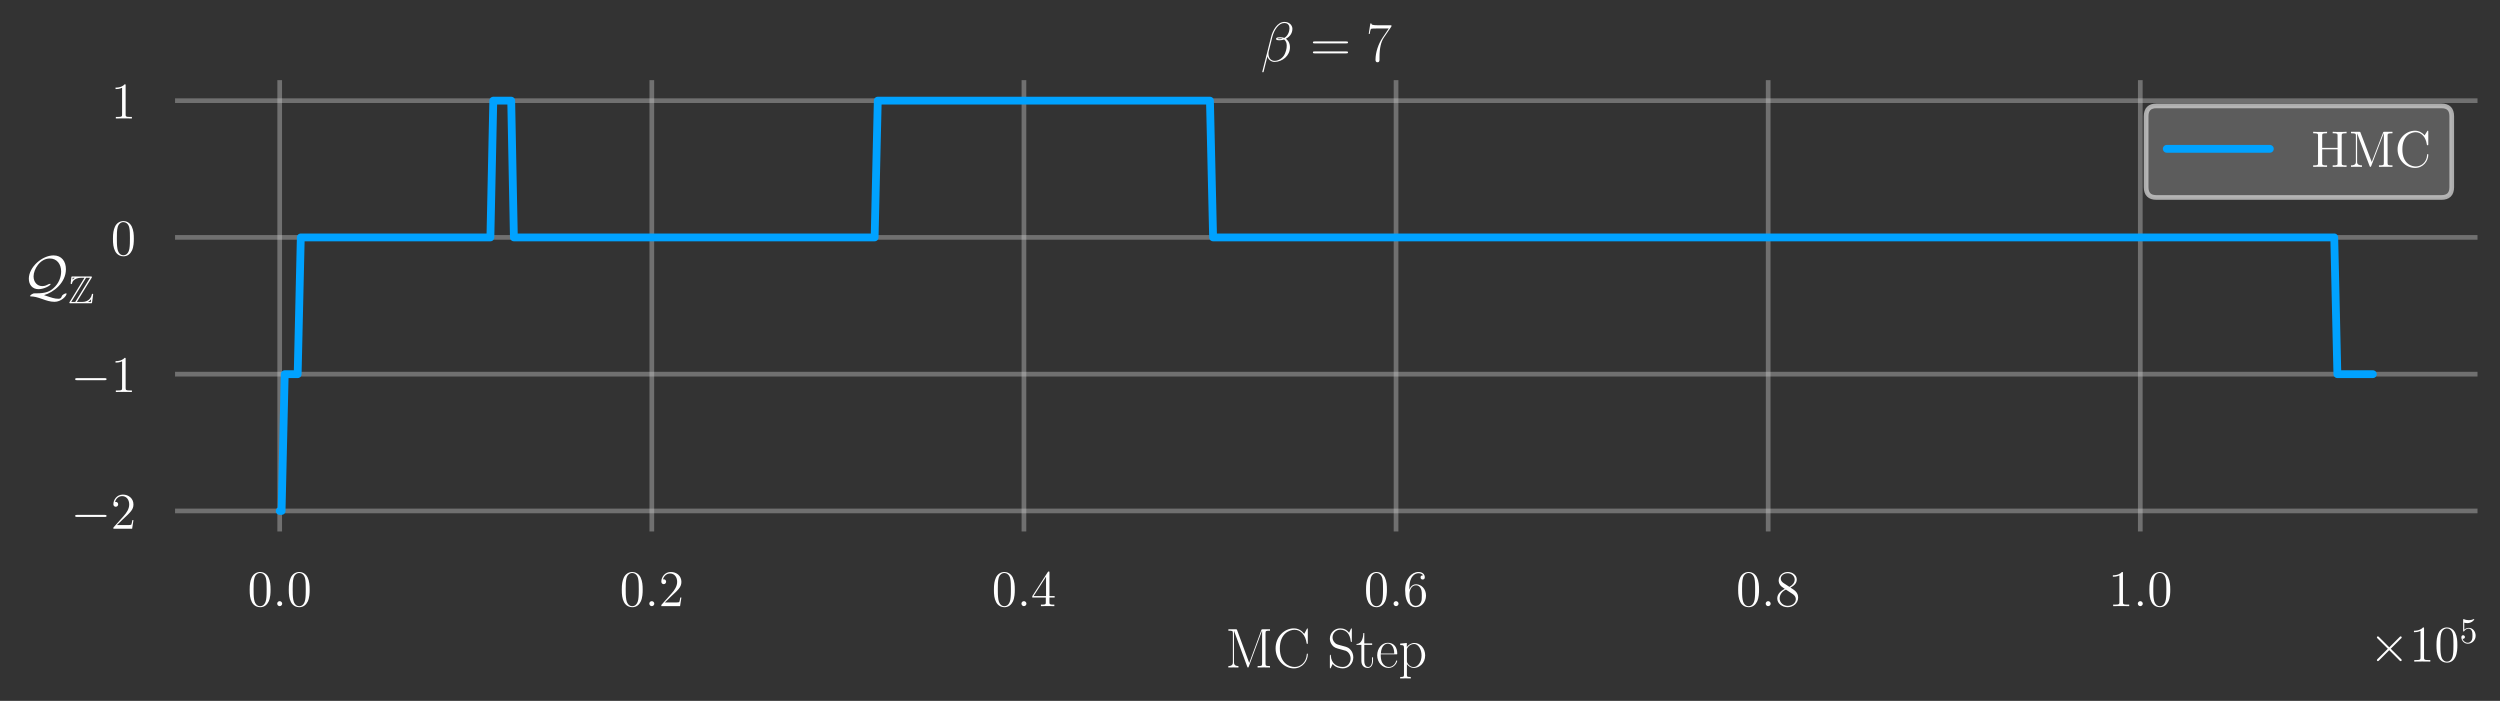 <?xml version="1.0" encoding="UTF-8"?>
<svg xmlns="http://www.w3.org/2000/svg" xmlns:xlink="http://www.w3.org/1999/xlink" width="800.4pt" height="224.4pt" viewBox="0 0 800.4 224.4" version="1.1">
<rect x="0" y="0" width="800.4" height="224.4" fill="#333333" stroke="none"/>
<defs>
<g>
<symbol overflow="visible" id="glyph0-0">
<path style="stroke:none;" d=""/>
</symbol>
<symbol overflow="visible" id="glyph0-1">
<path style="stroke:none;" d="M 7.359 -5.266 C 7.359 -6.625 7.281 -7.953 6.688 -9.203 C 6.016 -10.562 4.828 -10.938 4.031 -10.938 C 3.078 -10.938 1.906 -10.453 1.297 -9.094 C 0.844 -8.047 0.672 -7.031 0.672 -5.266 C 0.672 -3.672 0.781 -2.469 1.375 -1.297 C 2.016 -0.047 3.156 0.344 4.016 0.344 C 5.438 0.344 6.266 -0.516 6.734 -1.469 C 7.328 -2.703 7.359 -4.312 7.359 -5.266 Z M 4.016 0.016 C 3.484 0.016 2.422 -0.281 2.109 -2.078 C 1.922 -3.062 1.922 -4.312 1.922 -5.453 C 1.922 -6.812 1.922 -8.016 2.188 -8.984 C 2.469 -10.094 3.297 -10.609 4.016 -10.609 C 4.641 -10.609 5.594 -10.219 5.906 -8.812 C 6.109 -7.875 6.109 -6.578 6.109 -5.453 C 6.109 -4.359 6.109 -3.109 5.938 -2.109 C 5.625 -0.297 4.594 0.016 4.016 0.016 Z M 4.016 0.016 "/>
</symbol>
<symbol overflow="visible" id="glyph0-2">
<path style="stroke:none;" d="M 7.234 -2.766 L 6.875 -2.766 C 6.828 -2.484 6.688 -1.578 6.531 -1.312 C 6.406 -1.172 5.469 -1.172 4.984 -1.172 L 1.938 -1.172 C 2.391 -1.547 3.391 -2.594 3.812 -2.984 C 6.312 -5.297 7.234 -6.141 7.234 -7.781 C 7.234 -9.672 5.734 -10.938 3.828 -10.938 C 1.922 -10.938 0.812 -9.297 0.812 -7.891 C 0.812 -7.047 1.531 -7.047 1.578 -7.047 C 1.922 -7.047 2.344 -7.297 2.344 -7.828 C 2.344 -8.281 2.031 -8.594 1.578 -8.594 C 1.438 -8.594 1.391 -8.594 1.344 -8.578 C 1.656 -9.703 2.547 -10.453 3.609 -10.453 C 5.016 -10.453 5.875 -9.281 5.875 -7.781 C 5.875 -6.375 5.062 -5.156 4.125 -4.109 L 0.812 -0.391 L 0.812 0 L 6.812 0 Z M 7.234 -2.766 "/>
</symbol>
<symbol overflow="visible" id="glyph0-3">
<path style="stroke:none;" d="M 5.938 -10.703 C 5.938 -11.016 5.938 -11.094 5.703 -11.094 C 5.578 -11.094 5.516 -11.094 5.391 -10.891 L 0.438 -3.219 L 0.438 -2.75 L 4.766 -2.75 L 4.766 -1.25 C 4.766 -0.641 4.734 -0.484 3.531 -0.484 L 3.203 -0.484 L 3.203 0 C 3.578 -0.031 4.875 -0.031 5.344 -0.031 C 5.797 -0.031 7.125 -0.031 7.5 0 L 7.5 -0.484 L 7.172 -0.484 C 5.984 -0.484 5.938 -0.641 5.938 -1.25 L 5.938 -2.75 L 7.594 -2.75 L 7.594 -3.219 L 5.938 -3.219 Z M 4.844 -9.422 L 4.844 -3.219 L 0.859 -3.219 Z M 4.844 -9.422 "/>
</symbol>
<symbol overflow="visible" id="glyph0-4">
<path style="stroke:none;" d="M 2.016 -5.719 C 2.016 -9.875 4.047 -10.531 4.938 -10.531 C 5.516 -10.531 6.109 -10.359 6.422 -9.859 C 6.234 -9.859 5.609 -9.859 5.609 -9.188 C 5.609 -8.828 5.859 -8.516 6.281 -8.516 C 6.688 -8.516 6.969 -8.766 6.969 -9.234 C 6.969 -10.094 6.344 -10.938 4.922 -10.938 C 2.844 -10.938 0.672 -8.812 0.672 -5.188 C 0.672 -0.672 2.641 0.344 4.047 0.344 C 5.828 0.344 7.359 -1.219 7.359 -3.359 C 7.359 -5.547 5.828 -7 4.188 -7 C 2.734 -7 2.188 -5.734 2.016 -5.281 Z M 4.047 -0.094 C 3.016 -0.094 2.516 -1.016 2.359 -1.359 C 2.219 -1.797 2.062 -2.594 2.062 -3.75 C 2.062 -5.047 2.641 -6.672 4.125 -6.672 C 5.031 -6.672 5.5 -6.062 5.75 -5.5 C 6.016 -4.891 6.016 -4.078 6.016 -3.375 C 6.016 -2.531 6.016 -1.797 5.703 -1.172 C 5.297 -0.375 4.703 -0.094 4.047 -0.094 Z M 4.047 -0.094 "/>
</symbol>
<symbol overflow="visible" id="glyph0-5">
<path style="stroke:none;" d="M 4.891 -5.938 C 5.719 -6.375 6.922 -7.141 6.922 -8.516 C 6.922 -9.938 5.547 -10.938 4.031 -10.938 C 2.406 -10.938 1.125 -9.734 1.125 -8.234 C 1.125 -7.672 1.281 -7.125 1.75 -6.562 C 1.922 -6.344 1.938 -6.328 3.094 -5.516 C 1.5 -4.781 0.672 -3.688 0.672 -2.484 C 0.672 -0.734 2.328 0.344 4.016 0.344 C 5.828 0.344 7.359 -1 7.359 -2.734 C 7.359 -4.406 6.188 -5.141 4.891 -5.938 Z M 2.656 -7.406 C 2.453 -7.562 1.797 -7.984 1.797 -8.797 C 1.797 -9.859 2.906 -10.531 4.016 -10.531 C 5.188 -10.531 6.25 -9.688 6.25 -8.5 C 6.25 -7.5 5.516 -6.688 4.562 -6.172 Z M 3.438 -5.297 L 5.422 -4 C 5.859 -3.719 6.609 -3.203 6.609 -2.203 C 6.609 -0.953 5.344 -0.094 4.031 -0.094 C 2.625 -0.094 1.438 -1.125 1.438 -2.484 C 1.438 -3.766 2.359 -4.797 3.438 -5.297 Z M 3.438 -5.297 "/>
</symbol>
<symbol overflow="visible" id="glyph0-6">
<path style="stroke:none;" d="M 4.734 -10.531 C 4.734 -10.922 4.734 -10.938 4.406 -10.938 C 4.016 -10.484 3.188 -9.875 1.5 -9.875 L 1.5 -9.406 C 1.875 -9.406 2.703 -9.406 3.594 -9.828 L 3.594 -1.266 C 3.594 -0.672 3.547 -0.484 2.109 -0.484 L 1.594 -0.484 L 1.594 0 C 2.031 -0.031 3.625 -0.031 4.172 -0.031 C 4.719 -0.031 6.297 -0.031 6.734 0 L 6.734 -0.484 L 6.234 -0.484 C 4.781 -0.484 4.734 -0.672 4.734 -1.266 Z M 4.734 -10.531 "/>
</symbol>
<symbol overflow="visible" id="glyph0-7">
<path style="stroke:none;" d="M 9.812 -9.984 C 9.812 -10.578 9.859 -10.75 11.047 -10.75 L 11.375 -10.75 L 11.375 -11.234 C 10.984 -11.188 9.625 -11.188 9.156 -11.188 C 8.656 -11.188 7.312 -11.188 6.922 -11.234 L 6.922 -10.75 L 7.25 -10.75 C 8.438 -10.75 8.484 -10.578 8.484 -9.984 L 8.484 -6.078 L 3.562 -6.078 L 3.562 -9.984 C 3.562 -10.578 3.609 -10.75 4.797 -10.75 L 5.125 -10.75 L 5.125 -11.234 C 4.734 -11.188 3.391 -11.188 2.906 -11.188 C 2.422 -11.188 1.062 -11.188 0.672 -11.234 L 0.672 -10.75 L 1 -10.75 C 2.188 -10.75 2.234 -10.578 2.234 -9.984 L 2.234 -1.25 C 2.234 -0.641 2.188 -0.484 1 -0.484 L 0.672 -0.484 L 0.672 0 C 1.062 -0.031 2.422 -0.031 2.891 -0.031 C 3.391 -0.031 4.734 -0.031 5.125 0 L 5.125 -0.484 L 4.797 -0.484 C 3.609 -0.484 3.562 -0.641 3.562 -1.25 L 3.562 -5.609 L 8.484 -5.609 L 8.484 -1.25 C 8.484 -0.641 8.438 -0.484 7.25 -0.484 L 6.922 -0.484 L 6.922 0 C 7.312 -0.031 8.656 -0.031 9.141 -0.031 C 9.625 -0.031 10.984 -0.031 11.375 0 L 11.375 -0.484 L 11.047 -0.484 C 9.859 -0.484 9.812 -0.641 9.812 -1.25 Z M 9.812 -9.984 "/>
</symbol>
<symbol overflow="visible" id="glyph0-8">
<path style="stroke:none;" d="M 3.781 -10.922 C 3.672 -11.234 3.656 -11.234 3.266 -11.234 L 0.719 -11.234 L 0.719 -10.75 L 1.047 -10.75 C 2.234 -10.75 2.281 -10.578 2.281 -9.984 L 2.281 -1.688 C 2.281 -1.25 2.281 -0.484 0.719 -0.484 L 0.719 0 C 1.156 -0.031 2.016 -0.031 2.484 -0.031 C 2.938 -0.031 3.812 -0.031 4.234 0 L 4.234 -0.484 C 2.672 -0.484 2.672 -1.25 2.672 -1.688 L 2.672 -10.672 L 2.703 -10.672 L 6.656 -0.312 C 6.719 -0.125 6.766 0 6.938 0 C 7.078 0 7.125 -0.078 7.219 -0.328 L 11.203 -10.75 L 11.234 -10.75 L 11.234 -1.25 C 11.234 -0.641 11.172 -0.484 10 -0.484 L 9.672 -0.484 L 9.672 0 C 10.047 -0.031 11.359 -0.031 11.828 -0.031 C 12.312 -0.031 13.625 -0.031 14 0 L 14 -0.484 L 13.672 -0.484 C 12.5 -0.484 12.438 -0.641 12.438 -1.25 L 12.438 -9.984 C 12.438 -10.578 12.5 -10.75 13.672 -10.75 L 14 -10.75 L 14 -11.234 L 11.453 -11.234 C 11.094 -11.234 11.078 -11.203 10.953 -10.891 L 7.359 -1.547 Z M 3.781 -10.922 "/>
</symbol>
<symbol overflow="visible" id="glyph0-9">
<path style="stroke:none;" d="M 10.719 -11.188 C 10.719 -11.484 10.719 -11.578 10.547 -11.578 C 10.453 -11.578 10.438 -11.547 10.344 -11.375 L 9.531 -10.078 C 8.797 -11 7.672 -11.578 6.5 -11.578 C 3.484 -11.578 0.891 -8.969 0.891 -5.625 C 0.891 -2.219 3.516 0.344 6.5 0.344 C 9.188 0.344 10.719 -2 10.719 -3.812 C 10.719 -4 10.719 -4.094 10.531 -4.094 C 10.375 -4.094 10.359 -4.016 10.359 -3.891 C 10.203 -1.281 8.297 -0.125 6.703 -0.125 C 5.562 -0.125 2.422 -0.828 2.422 -5.625 C 2.422 -10.375 5.5 -11.094 6.688 -11.094 C 8.422 -11.094 9.922 -9.625 10.25 -7.172 C 10.297 -6.969 10.297 -6.922 10.484 -6.922 C 10.719 -6.922 10.719 -6.969 10.719 -7.297 Z M 10.719 -11.188 "/>
</symbol>
<symbol overflow="visible" id="glyph1-0">
<path style="stroke:none;" d=""/>
</symbol>
<symbol overflow="visible" id="glyph1-1">
<path style="stroke:none;" d="M 3.031 -0.781 C 3.031 -1.266 2.625 -1.594 2.234 -1.594 C 1.766 -1.594 1.438 -1.203 1.438 -0.812 C 1.438 -0.328 1.828 0 2.219 0 C 2.703 0 3.031 -0.391 3.031 -0.781 Z M 3.031 -0.781 "/>
</symbol>
<symbol overflow="visible" id="glyph2-0">
<path style="stroke:none;" d=""/>
</symbol>
<symbol overflow="visible" id="glyph2-1">
<path style="stroke:none;" d="M 3.75 -11.969 C 3.641 -12.234 3.625 -12.25 3.25 -12.25 L 0.953 -12.25 L 0.953 -11.781 C 2.188 -11.781 2.391 -11.781 2.391 -10.984 L 2.391 -1.766 C 2.391 -1.312 2.391 -0.469 0.953 -0.469 L 0.953 0 C 1.359 -0.031 2.109 -0.031 2.562 -0.031 C 3.016 -0.031 3.766 -0.031 4.172 0 L 4.172 -0.469 C 2.75 -0.469 2.75 -1.312 2.75 -1.766 L 2.75 -11.719 L 2.766 -11.719 L 6.984 -0.281 C 7.047 -0.109 7.078 0 7.234 0 C 7.375 0 7.406 -0.109 7.484 -0.281 L 11.734 -11.797 L 11.75 -11.797 L 11.75 -1.281 C 11.75 -0.469 11.547 -0.469 10.312 -0.469 L 10.312 0 C 10.797 -0.031 11.766 -0.031 12.281 -0.031 C 12.812 -0.031 13.797 -0.031 14.281 0 L 14.281 -0.469 C 13.047 -0.469 12.844 -0.469 12.844 -1.281 L 12.844 -10.984 C 12.844 -11.781 13.047 -11.781 14.281 -11.781 L 14.281 -12.25 L 12 -12.25 C 11.625 -12.25 11.609 -12.234 11.5 -11.969 L 7.625 -1.453 Z M 3.75 -11.969 "/>
</symbol>
<symbol overflow="visible" id="glyph2-2">
<path style="stroke:none;" d="M 11.141 -12.172 C 11.141 -12.5 11.125 -12.516 11.016 -12.516 C 10.938 -12.516 10.922 -12.5 10.797 -12.281 L 10.016 -10.781 C 9.125 -11.891 8.047 -12.531 6.672 -12.531 C 3.609 -12.531 0.828 -9.828 0.828 -6.141 C 0.828 -2.406 3.609 0.281 6.688 0.281 C 9.438 0.281 11.141 -2.141 11.141 -4.203 C 11.141 -4.375 11.141 -4.453 10.984 -4.453 C 10.828 -4.453 10.828 -4.391 10.812 -4.234 C 10.672 -1.719 8.875 -0.172 6.938 -0.172 C 5.109 -0.172 2.188 -1.469 2.188 -6.141 C 2.188 -10.812 5.172 -12.078 6.906 -12.078 C 8.938 -12.078 10.406 -10.312 10.75 -7.828 C 10.781 -7.609 10.781 -7.562 10.938 -7.562 C 11.141 -7.562 11.141 -7.609 11.141 -7.922 Z M 11.141 -12.172 "/>
</symbol>
<symbol overflow="visible" id="glyph2-3">
<path style="stroke:none;" d="M 7.859 -12.172 C 7.859 -12.5 7.844 -12.516 7.734 -12.516 C 7.625 -12.516 7.594 -12.453 7.516 -12.281 L 6.984 -11.109 C 6.297 -12.094 5.25 -12.531 4.125 -12.531 C 2.297 -12.531 0.828 -11.078 0.828 -9.25 C 0.828 -8.703 0.953 -7.906 1.562 -7.156 C 2.219 -6.328 2.859 -6.188 4.281 -5.812 C 4.828 -5.672 5.719 -5.438 5.906 -5.359 C 6.922 -4.938 7.469 -3.859 7.469 -2.859 C 7.469 -1.562 6.547 -0.172 4.984 -0.172 C 3.062 -0.172 1.281 -1.25 1.141 -3.766 C 1.125 -4.047 1.109 -4.078 0.984 -4.078 C 0.844 -4.078 0.828 -4.047 0.828 -3.688 L 0.828 -0.078 C 0.828 0.25 0.844 0.266 0.953 0.266 C 1.078 0.266 1.109 0.172 1.359 -0.375 C 1.375 -0.438 1.375 -0.469 1.719 -1.141 C 2.625 0.031 4.125 0.281 4.984 0.281 C 6.938 0.281 8.328 -1.344 8.328 -3.25 C 8.328 -4.172 7.984 -4.891 7.781 -5.219 C 7.031 -6.375 6.219 -6.578 5.359 -6.797 C 5.234 -6.859 5.203 -6.859 4.203 -7.109 C 3.234 -7.359 2.812 -7.484 2.375 -7.969 C 1.859 -8.516 1.688 -9.094 1.688 -9.672 C 1.688 -10.828 2.625 -12.109 4.141 -12.109 C 6.047 -12.109 7.234 -10.766 7.5 -8.516 C 7.547 -8.203 7.562 -8.172 7.688 -8.172 C 7.859 -8.172 7.859 -8.234 7.859 -8.531 Z M 7.859 -12.172 "/>
</symbol>
<symbol overflow="visible" id="glyph2-4">
<path style="stroke:none;" d="M 2.703 -7.25 L 5.219 -7.25 L 5.219 -7.719 L 2.703 -7.719 L 2.703 -11.031 L 2.391 -11.031 C 2.344 -9.188 1.719 -7.562 0.203 -7.531 L 0.203 -7.25 L 1.766 -7.25 L 1.766 -2.203 C 1.766 -1.859 1.766 0.141 3.844 0.141 C 4.891 0.141 5.5 -0.891 5.5 -2.219 L 5.5 -3.25 L 5.188 -3.25 L 5.188 -2.234 C 5.188 -1 4.703 -0.172 3.953 -0.172 C 3.422 -0.172 2.703 -0.531 2.703 -2.172 Z M 2.703 -7.25 "/>
</symbol>
<symbol overflow="visible" id="glyph2-5">
<path style="stroke:none;" d="M 6.828 -4.219 C 6.906 -4.281 6.906 -4.328 6.906 -4.5 C 6.906 -6.328 5.938 -7.922 3.891 -7.922 C 1.984 -7.922 0.484 -6.109 0.484 -3.906 C 0.484 -1.578 2.188 0.141 4.094 0.141 C 6.094 0.141 6.891 -1.766 6.891 -2.141 C 6.891 -2.266 6.781 -2.266 6.75 -2.266 C 6.625 -2.266 6.594 -2.219 6.531 -2.016 C 6.141 -0.797 5.141 -0.172 4.219 -0.172 C 3.438 -0.172 2.672 -0.609 2.188 -1.406 C 1.625 -2.312 1.625 -3.375 1.625 -4.219 Z M 1.656 -4.484 C 1.781 -7.062 3.156 -7.641 3.875 -7.641 C 5.094 -7.641 5.922 -6.5 5.938 -4.484 Z M 1.656 -4.484 "/>
</symbol>
<symbol overflow="visible" id="glyph2-6">
<path style="stroke:none;" d="M 3.953 3.031 C 2.797 3.031 2.719 2.953 2.719 2.266 L 2.719 -1.094 C 3.25 -0.344 4 0.141 4.953 0.141 C 6.75 0.141 8.562 -1.438 8.562 -3.875 C 8.562 -6.141 7 -7.859 5.141 -7.859 C 4.078 -7.859 3.188 -7.266 2.688 -6.547 L 2.688 -7.859 L 0.562 -7.656 L 0.562 -7.188 C 1.609 -7.188 1.781 -7.078 1.781 -6.219 L 1.781 2.266 C 1.781 2.938 1.703 3.031 0.562 3.031 L 0.562 3.5 C 0.984 3.469 1.781 3.469 2.234 3.469 C 2.703 3.469 3.516 3.469 3.953 3.5 Z M 2.719 -5.625 C 2.719 -5.891 2.719 -6.266 3.422 -6.922 C 3.516 -7 4.125 -7.531 5.016 -7.531 C 6.328 -7.531 7.406 -5.906 7.406 -3.859 C 7.406 -1.812 6.266 -0.141 4.844 -0.141 C 4.203 -0.141 3.5 -0.453 2.953 -1.297 C 2.719 -1.688 2.719 -1.797 2.719 -2.078 Z M 2.719 -5.625 "/>
</symbol>
<symbol overflow="visible" id="glyph2-7">
<path style="stroke:none;" d="M 11.531 -5.766 C 11.797 -5.766 12.078 -5.766 12.078 -6.062 C 12.078 -6.391 11.766 -6.391 11.469 -6.391 L 1.438 -6.391 C 1.125 -6.391 0.828 -6.391 0.828 -6.062 C 0.828 -5.766 1.094 -5.766 1.359 -5.766 Z M 11.469 -2.562 C 11.766 -2.562 12.078 -2.562 12.078 -2.891 C 12.078 -3.188 11.797 -3.188 11.531 -3.188 L 1.359 -3.188 C 1.094 -3.188 0.828 -3.188 0.828 -2.891 C 0.828 -2.562 1.125 -2.562 1.438 -2.562 Z M 11.469 -2.562 "/>
</symbol>
<symbol overflow="visible" id="glyph2-8">
<path style="stroke:none;" d="M 8.094 -11.172 L 8.094 -11.562 L 3.875 -11.562 C 1.781 -11.562 1.734 -11.797 1.672 -12.141 L 1.344 -12.141 L 0.828 -8.797 L 1.141 -8.797 C 1.203 -9.125 1.328 -10.047 1.547 -10.391 C 1.656 -10.531 2.984 -10.531 3.281 -10.531 L 7.234 -10.531 L 5.234 -7.562 C 3.906 -5.578 3 -2.891 3 -0.531 C 3 -0.328 3 0.281 3.641 0.281 C 4.281 0.281 4.281 -0.328 4.281 -0.562 L 4.281 -1.375 C 4.281 -4.328 4.797 -6.266 5.609 -7.5 Z M 8.094 -11.172 "/>
</symbol>
<symbol overflow="visible" id="glyph3-0">
<path style="stroke:none;" d=""/>
</symbol>
<symbol overflow="visible" id="glyph3-1">
<path style="stroke:none;" d="M 6.391 -4.562 L 3.109 -7.844 C 2.906 -8.031 2.875 -8.078 2.75 -8.078 C 2.578 -8.078 2.422 -7.922 2.422 -7.734 C 2.422 -7.625 2.453 -7.594 2.625 -7.406 L 5.922 -4.109 L 2.625 -0.812 C 2.453 -0.625 2.422 -0.594 2.422 -0.484 C 2.422 -0.297 2.578 -0.141 2.75 -0.141 C 2.875 -0.141 2.906 -0.188 3.109 -0.375 L 6.375 -3.656 L 9.781 -0.25 C 9.812 -0.234 9.922 -0.141 10.031 -0.141 C 10.219 -0.141 10.359 -0.297 10.359 -0.484 C 10.359 -0.516 10.359 -0.578 10.312 -0.656 C 10.297 -0.688 7.672 -3.266 6.859 -4.109 L 9.859 -7.125 C 9.938 -7.219 10.188 -7.438 10.281 -7.531 C 10.297 -7.562 10.359 -7.625 10.359 -7.734 C 10.359 -7.922 10.219 -8.078 10.031 -8.078 C 9.891 -8.078 9.828 -8 9.656 -7.828 Z M 6.391 -4.562 "/>
</symbol>
<symbol overflow="visible" id="glyph3-2">
<path style="stroke:none;" d="M 10.828 -3.781 C 11.109 -3.781 11.406 -3.781 11.406 -4.109 C 11.406 -4.438 11.109 -4.438 10.828 -4.438 L 1.938 -4.438 C 1.656 -4.438 1.359 -4.438 1.359 -4.109 C 1.359 -3.781 1.656 -3.781 1.938 -3.781 Z M 10.828 -3.781 "/>
</symbol>
<symbol overflow="visible" id="glyph4-0">
<path style="stroke:none;" d=""/>
</symbol>
<symbol overflow="visible" id="glyph4-1">
<path style="stroke:none;" d="M 5.156 -2.312 C 5.156 -3.688 4.219 -4.828 2.984 -4.828 C 2.422 -4.828 1.938 -4.641 1.516 -4.25 L 1.516 -6.484 C 1.75 -6.422 2.125 -6.344 2.5 -6.344 C 3.906 -6.344 4.719 -7.391 4.719 -7.531 C 4.719 -7.594 4.688 -7.656 4.594 -7.656 C 4.594 -7.656 4.562 -7.656 4.516 -7.625 C 4.281 -7.516 3.719 -7.297 2.938 -7.297 C 2.484 -7.297 1.953 -7.375 1.422 -7.609 C 1.328 -7.641 1.297 -7.641 1.281 -7.641 C 1.156 -7.641 1.156 -7.562 1.156 -7.375 L 1.156 -3.969 C 1.156 -3.766 1.156 -3.672 1.328 -3.672 C 1.406 -3.672 1.422 -3.703 1.469 -3.766 C 1.594 -3.953 2.031 -4.578 2.953 -4.578 C 3.547 -4.578 3.844 -4.047 3.938 -3.844 C 4.109 -3.422 4.141 -2.969 4.141 -2.391 C 4.141 -1.984 4.141 -1.297 3.859 -0.812 C 3.594 -0.375 3.156 -0.062 2.641 -0.062 C 1.797 -0.062 1.141 -0.672 0.938 -1.359 C 0.984 -1.344 1.016 -1.328 1.141 -1.328 C 1.516 -1.328 1.719 -1.625 1.719 -1.891 C 1.719 -2.172 1.516 -2.469 1.141 -2.469 C 0.984 -2.469 0.578 -2.375 0.578 -1.844 C 0.578 -0.859 1.375 0.25 2.656 0.25 C 3.984 0.25 5.156 -0.844 5.156 -2.312 Z M 5.156 -2.312 "/>
</symbol>
<symbol overflow="visible" id="glyph5-0">
<path style="stroke:none;" d=""/>
</symbol>
<symbol overflow="visible" id="glyph5-1">
<path style="stroke:none;" d="M 4 -0.5 C 3.656 -0.5 3.469 -0.5 3.016 -0.234 C 2.875 -0.141 2.438 0.141 2.438 0.359 C 2.438 0.484 2.531 0.484 2.625 0.484 C 3.828 0.531 4.562 0.703 6.344 1.328 C 7.594 1.781 8.859 2.219 10.281 2.219 C 12.375 2.219 14.109 0.375 14.109 -0.359 C 14.109 -0.453 14.047 -0.5 13.953 -0.5 C 13.781 -0.5 13.406 -0.359 13.109 -0.156 C 12.703 0.109 12.656 0.234 12.578 0.469 C 12.328 1.188 11.953 1.234 11.469 1.234 C 10.281 1.234 9.469 0.953 6.891 0.078 C 9.984 -0.812 13.906 -3.906 13.906 -8.234 C 13.906 -10.672 12.578 -12.641 9.938 -12.641 C 6.281 -12.641 2.031 -8.891 2.031 -5.172 C 2.031 -3.266 3.156 -1.828 5.141 -1.828 C 6.953 -1.828 9 -3.016 9 -3.438 C 9 -3.547 8.875 -3.547 8.812 -3.547 C 8.562 -3.547 8.25 -3.375 8 -3.25 C 7.266 -2.828 6.516 -2.812 6.328 -2.812 C 4.719 -2.812 3.547 -4.078 3.547 -5.922 C 3.547 -8.156 5.578 -11.656 8.75 -11.656 C 11.016 -11.656 12.375 -9.859 12.375 -7.484 C 12.375 -5.703 11.641 -3.672 9.938 -2.172 C 8.766 -1.109 7.469 -0.5 4.516 -0.5 Z M 4 -0.5 "/>
</symbol>
<symbol overflow="visible" id="glyph6-0">
<path style="stroke:none;" d=""/>
</symbol>
<symbol overflow="visible" id="glyph6-1">
<path style="stroke:none;" d="M 7.484 -8.141 C 7.594 -8.312 7.594 -8.328 7.594 -8.375 C 7.594 -8.594 7.406 -8.594 7.172 -8.594 L 1.438 -8.594 C 1.031 -8.594 1.031 -8.562 0.984 -8.234 L 0.797 -6.531 L 0.781 -6.375 C 0.781 -6.203 0.922 -6.141 1 -6.141 C 1.109 -6.141 1.188 -6.219 1.219 -6.328 C 1.266 -6.625 1.375 -7.172 2.141 -7.656 C 2.859 -8.125 3.734 -8.156 4.172 -8.156 L 5.188 -8.156 L 0.469 -0.453 C 0.344 -0.281 0.344 -0.266 0.344 -0.219 C 0.344 0 0.547 0 0.781 0 L 7.219 0 C 7.594 0 7.594 -0.031 7.641 -0.344 L 7.984 -2.828 C 7.984 -2.969 7.859 -3.047 7.766 -3.047 C 7.578 -3.047 7.547 -2.922 7.516 -2.672 C 7.297 -1.641 6.328 -0.438 4.547 -0.438 L 2.766 -0.438 Z M 1.422 -8.156 L 2.078 -8.156 L 2.078 -8.141 C 1.75 -7.953 1.5 -7.734 1.359 -7.594 Z M 5.703 -8.156 L 6.969 -8.156 L 2.25 -0.438 L 0.969 -0.438 Z M 6.359 -0.453 C 6.719 -0.656 7.031 -0.922 7.328 -1.281 C 7.297 -1.031 7.281 -0.891 7.219 -0.438 L 6.359 -0.438 Z M 6.359 -0.453 "/>
</symbol>
<symbol overflow="visible" id="glyph7-0">
<path style="stroke:none;" d=""/>
</symbol>
<symbol overflow="visible" id="glyph7-1">
<path style="stroke:none;" d="M 10.156 -10.438 C 10.156 -11.516 9.234 -12.641 7.609 -12.641 C 5.297 -12.641 3.828 -9.812 3.359 -7.953 L 0.516 3.297 C 0.484 3.438 0.594 3.484 0.688 3.484 C 0.812 3.484 0.891 3.469 0.922 3.375 L 2.172 -1.656 C 2.344 -0.641 3.344 0.172 4.391 0.172 C 6.953 0.172 9.375 -1.828 9.375 -4.5 C 9.375 -5.188 9.219 -5.859 8.844 -6.438 C 8.625 -6.781 8.359 -7.031 8.078 -7.25 C 9.359 -7.922 10.156 -9.016 10.156 -10.438 Z M 7.031 -7.266 C 6.75 -7.156 6.453 -7.125 6.109 -7.125 C 5.859 -7.125 5.625 -7.109 5.312 -7.203 C 5.484 -7.344 5.766 -7.375 6.141 -7.375 C 6.453 -7.375 6.781 -7.344 7.031 -7.266 Z M 9.219 -10.594 C 9.219 -9.609 8.734 -8.172 7.562 -7.516 C 7.234 -7.641 6.766 -7.734 6.375 -7.734 C 5.984 -7.734 4.922 -7.766 4.922 -7.188 C 4.922 -6.703 5.906 -6.766 6.203 -6.766 C 6.672 -6.766 7.078 -6.875 7.516 -7 C 8.094 -6.531 8.344 -5.922 8.344 -5.016 C 8.344 -3.984 8.047 -3.141 7.719 -2.375 C 7.125 -1.047 5.719 -0.172 4.484 -0.172 C 3.172 -0.172 2.5 -1.219 2.5 -2.438 C 2.5 -2.594 2.5 -2.828 2.562 -3.109 L 3.734 -7.828 C 4.328 -10.172 5.828 -12.281 7.562 -12.281 C 8.859 -12.281 9.219 -11.391 9.219 -10.594 Z M 9.219 -10.594 "/>
</symbol>
</g>
<clipPath id="clip1">
  <path d="M 0 0 L 800.398 0 L 800.398 224.398 L 0 224.398 Z M 0 0 "/>
</clipPath>
<clipPath id="clip2">
  <path d="M 88 25.652 L 91 25.652 L 91 170.145 L 88 170.145 Z M 88 25.652 "/>
</clipPath>
<clipPath id="clip3">
  <path d="M 207 25.652 L 210 25.652 L 210 170.145 L 207 170.145 Z M 207 25.652 "/>
</clipPath>
<clipPath id="clip4">
  <path d="M 327 25.652 L 329 25.652 L 329 170.145 L 327 170.145 Z M 327 25.652 "/>
</clipPath>
<clipPath id="clip5">
  <path d="M 446 25.652 L 448 25.652 L 448 170.145 L 446 170.145 Z M 446 25.652 "/>
</clipPath>
<clipPath id="clip6">
  <path d="M 565 25.652 L 567 25.652 L 567 170.145 L 565 170.145 Z M 565 25.652 "/>
</clipPath>
<clipPath id="clip7">
  <path d="M 684 25.652 L 686 25.652 L 686 170.145 L 684 170.145 Z M 684 25.652 "/>
</clipPath>
<clipPath id="clip8">
  <path d="M 56.039 162 L 793.199 162 L 793.199 165 L 56.039 165 Z M 56.039 162 "/>
</clipPath>
<clipPath id="clip9">
  <path d="M 56.039 119 L 793.199 119 L 793.199 121 L 56.039 121 Z M 56.039 119 "/>
</clipPath>
<clipPath id="clip10">
  <path d="M 56.039 75 L 793.199 75 L 793.199 77 L 56.039 77 Z M 56.039 75 "/>
</clipPath>
<clipPath id="clip11">
  <path d="M 56.039 31 L 793.199 31 L 793.199 33 L 56.039 33 Z M 56.039 31 "/>
</clipPath>
<clipPath id="clip12">
  <path d="M 665 12 L 800.398 12 L 800.398 85 L 665 85 Z M 665 12 "/>
</clipPath>
</defs>
<g id="surface1">
<g clip-path="url(#clip1)" clip-rule="nonzero">
<path style=" stroke:none;fill-rule:nonzero;fill:rgb(28%,28%,28%);fill-opacity:0;" d="M 0 224.398 L 800.398 224.398 L 800.398 0 L 0 0 Z M 0 224.398 "/>
</g>
<path style=" stroke:none;fill-rule:nonzero;fill:rgb(28%,28%,28%);fill-opacity:0;" d="M 56.039 170.145 L 793.199 170.145 L 793.199 25.652 L 56.039 25.652 Z M 56.039 170.145 "/>
<g clip-path="url(#clip2)" clip-rule="nonzero">
<path style="fill:none;stroke-width:1.5;stroke-linecap:round;stroke-linejoin:round;stroke:rgb(79.999%,79.999%,79.999%);stroke-opacity:0.4;stroke-miterlimit:10;" d="M 89.547 54.255 L 89.547 198.747 " transform="matrix(1,0,0,-1,0,224.4)"/>
</g>
<g style="fill:rgb(100%,100%,100%);fill-opacity:1;">
  <use xlink:href="#glyph0-1" x="79.264" y="194.062"/>
</g>
<g style="fill:rgb(100%,100%,100%);fill-opacity:1;">
  <use xlink:href="#glyph1-1" x="87.312" y="194.062"/>
</g>
<g style="fill:rgb(100%,100%,100%);fill-opacity:1;">
  <use xlink:href="#glyph0-1" x="91.783" y="194.062"/>
</g>
<g clip-path="url(#clip3)" clip-rule="nonzero">
<path style="fill:none;stroke-width:1.5;stroke-linecap:round;stroke-linejoin:round;stroke:rgb(79.999%,79.999%,79.999%);stroke-opacity:0.4;stroke-miterlimit:10;" d="M 208.684 54.255 L 208.684 198.747 " transform="matrix(1,0,0,-1,0,224.4)"/>
</g>
<g style="fill:rgb(100%,100%,100%);fill-opacity:1;">
  <use xlink:href="#glyph0-1" x="198.402" y="194.062"/>
</g>
<g style="fill:rgb(100%,100%,100%);fill-opacity:1;">
  <use xlink:href="#glyph1-1" x="206.45" y="194.062"/>
</g>
<g style="fill:rgb(100%,100%,100%);fill-opacity:1;">
  <use xlink:href="#glyph0-2" x="210.921" y="194.062"/>
</g>
<g clip-path="url(#clip4)" clip-rule="nonzero">
<path style="fill:none;stroke-width:1.5;stroke-linecap:round;stroke-linejoin:round;stroke:rgb(79.999%,79.999%,79.999%);stroke-opacity:0.4;stroke-miterlimit:10;" d="M 327.824 54.255 L 327.824 198.747 " transform="matrix(1,0,0,-1,0,224.4)"/>
</g>
<g style="fill:rgb(100%,100%,100%);fill-opacity:1;">
  <use xlink:href="#glyph0-1" x="317.54" y="194.062"/>
</g>
<g style="fill:rgb(100%,100%,100%);fill-opacity:1;">
  <use xlink:href="#glyph1-1" x="325.588" y="194.062"/>
</g>
<g style="fill:rgb(100%,100%,100%);fill-opacity:1;">
  <use xlink:href="#glyph0-3" x="330.059" y="194.062"/>
</g>
<g clip-path="url(#clip5)" clip-rule="nonzero">
<path style="fill:none;stroke-width:1.5;stroke-linecap:round;stroke-linejoin:round;stroke:rgb(79.999%,79.999%,79.999%);stroke-opacity:0.4;stroke-miterlimit:10;" d="M 446.961 54.255 L 446.961 198.747 " transform="matrix(1,0,0,-1,0,224.4)"/>
</g>
<g style="fill:rgb(100%,100%,100%);fill-opacity:1;">
  <use xlink:href="#glyph0-1" x="436.678" y="194.062"/>
</g>
<g style="fill:rgb(100%,100%,100%);fill-opacity:1;">
  <use xlink:href="#glyph1-1" x="444.726" y="194.062"/>
</g>
<g style="fill:rgb(100%,100%,100%);fill-opacity:1;">
  <use xlink:href="#glyph0-4" x="449.197" y="194.062"/>
</g>
<g clip-path="url(#clip6)" clip-rule="nonzero">
<path style="fill:none;stroke-width:1.5;stroke-linecap:round;stroke-linejoin:round;stroke:rgb(79.999%,79.999%,79.999%);stroke-opacity:0.4;stroke-miterlimit:10;" d="M 566.098 54.255 L 566.098 198.747 " transform="matrix(1,0,0,-1,0,224.4)"/>
</g>
<g style="fill:rgb(100%,100%,100%);fill-opacity:1;">
  <use xlink:href="#glyph0-1" x="555.816" y="194.062"/>
</g>
<g style="fill:rgb(100%,100%,100%);fill-opacity:1;">
  <use xlink:href="#glyph1-1" x="563.864" y="194.062"/>
</g>
<g style="fill:rgb(100%,100%,100%);fill-opacity:1;">
  <use xlink:href="#glyph0-5" x="568.335" y="194.062"/>
</g>
<g clip-path="url(#clip7)" clip-rule="nonzero">
<path style="fill:none;stroke-width:1.5;stroke-linecap:round;stroke-linejoin:round;stroke:rgb(79.999%,79.999%,79.999%);stroke-opacity:0.4;stroke-miterlimit:10;" d="M 685.238 54.255 L 685.238 198.747 " transform="matrix(1,0,0,-1,0,224.4)"/>
</g>
<g style="fill:rgb(100%,100%,100%);fill-opacity:1;">
  <use xlink:href="#glyph0-6" x="674.954" y="194.062"/>
</g>
<g style="fill:rgb(100%,100%,100%);fill-opacity:1;">
  <use xlink:href="#glyph1-1" x="683.002" y="194.062"/>
</g>
<g style="fill:rgb(100%,100%,100%);fill-opacity:1;">
  <use xlink:href="#glyph0-1" x="687.473" y="194.062"/>
</g>
<g style="fill:rgb(100%,100%,100%);fill-opacity:1;">
  <use xlink:href="#glyph2-1" x="392.325" y="213.711"/>
  <use xlink:href="#glyph2-2" x="407.568" y="213.711"/>
</g>
<g style="fill:rgb(100%,100%,100%);fill-opacity:1;">
  <use xlink:href="#glyph2-3" x="424.943" y="213.711"/>
  <use xlink:href="#glyph2-4" x="434.089" y="213.711"/>
  <use xlink:href="#glyph2-5" x="440.437" y="213.711"/>
  <use xlink:href="#glyph2-6" x="447.717" y="213.711"/>
</g>
<g style="fill:rgb(100%,100%,100%);fill-opacity:1;">
  <use xlink:href="#glyph3-1" x="758.565" y="211.813"/>
</g>
<g style="fill:rgb(100%,100%,100%);fill-opacity:1;">
  <use xlink:href="#glyph0-6" x="771.35" y="211.813"/>
  <use xlink:href="#glyph0-1" x="779.389" y="211.813"/>
</g>
<g style="fill:rgb(100%,100%,100%);fill-opacity:1;">
  <use xlink:href="#glyph4-1" x="787.446" y="205.847"/>
</g>
<g clip-path="url(#clip8)" clip-rule="nonzero">
<path style="fill:none;stroke-width:1.5;stroke-linecap:round;stroke-linejoin:round;stroke:rgb(79.999%,79.999%,79.999%);stroke-opacity:0.4;stroke-miterlimit:10;" d="M 56.039 60.821 L 793.199 60.821 " transform="matrix(1,0,0,-1,0,224.4)"/>
</g>
<g style="fill:rgb(100%,100%,100%);fill-opacity:1;">
  <use xlink:href="#glyph3-2" x="22.707" y="169.286"/>
</g>
<g style="fill:rgb(100%,100%,100%);fill-opacity:1;">
  <use xlink:href="#glyph0-2" x="35.492" y="169.286"/>
</g>
<g clip-path="url(#clip9)" clip-rule="nonzero">
<path style="fill:none;stroke-width:1.5;stroke-linecap:round;stroke-linejoin:round;stroke:rgb(79.999%,79.999%,79.999%);stroke-opacity:0.4;stroke-miterlimit:10;" d="M 56.039 104.607 L 793.199 104.607 " transform="matrix(1,0,0,-1,0,224.4)"/>
</g>
<g style="fill:rgb(100%,100%,100%);fill-opacity:1;">
  <use xlink:href="#glyph3-2" x="22.707" y="125.5"/>
</g>
<g style="fill:rgb(100%,100%,100%);fill-opacity:1;">
  <use xlink:href="#glyph0-6" x="35.492" y="125.5"/>
</g>
<g clip-path="url(#clip10)" clip-rule="nonzero">
<path style="fill:none;stroke-width:1.5;stroke-linecap:round;stroke-linejoin:round;stroke:rgb(79.999%,79.999%,79.999%);stroke-opacity:0.4;stroke-miterlimit:10;" d="M 56.039 148.392 L 793.199 148.392 " transform="matrix(1,0,0,-1,0,224.4)"/>
</g>
<g style="fill:rgb(100%,100%,100%);fill-opacity:1;">
  <use xlink:href="#glyph0-1" x="35.492" y="81.715"/>
</g>
<g clip-path="url(#clip11)" clip-rule="nonzero">
<path style="fill:none;stroke-width:1.5;stroke-linecap:round;stroke-linejoin:round;stroke:rgb(79.999%,79.999%,79.999%);stroke-opacity:0.4;stroke-miterlimit:10;" d="M 56.039 192.177 L 793.199 192.177 " transform="matrix(1,0,0,-1,0,224.4)"/>
</g>
<g style="fill:rgb(100%,100%,100%);fill-opacity:1;">
  <use xlink:href="#glyph0-6" x="35.492" y="37.929"/>
</g>
<g style="fill:rgb(100%,100%,100%);fill-opacity:1;">
  <use xlink:href="#glyph5-1" x="7.2" y="94.412"/>
</g>
<g style="fill:rgb(100%,100%,100%);fill-opacity:1;">
  <use xlink:href="#glyph6-1" x="21.845" y="97.102"/>
</g>
<path style="fill:none;stroke-width:2.5;stroke-linecap:round;stroke-linejoin:round;stroke:rgb(0,162,255);stroke-opacity:1;stroke-miterlimit:10;" d="M 89.547 60.821 L 90.156 60.821 L 91.156 104.607 L 95.301 104.607 L 96.301 148.392 L 157.004 148.392 L 157.934 192.177 L 163.668 192.177 L 164.52 148.392 L 280.023 148.392 L 281.027 192.177 L 387.379 192.177 L 388.383 148.392 L 747.332 148.392 L 748.332 104.607 L 759.691 104.607 " transform="matrix(1,0,0,-1,0,224.4)"/>
<g style="fill:rgb(100%,100%,100%);fill-opacity:1;">
  <use xlink:href="#glyph7-1" x="403.619" y="19.653"/>
</g>
<g style="fill:rgb(100%,100%,100%);fill-opacity:1;">
  <use xlink:href="#glyph2-7" x="419.507" y="19.653"/>
</g>
<g style="fill:rgb(100%,100%,100%);fill-opacity:1;">
  <use xlink:href="#glyph2-8" x="437.382" y="19.653"/>
</g>
<path style=" stroke:none;fill-rule:nonzero;fill:rgb(60%,60%,60%);fill-opacity:0.4;" d="M 690.41 63.223 L 781.648 63.223 C 783.848 63.223 784.949 62.121 784.949 59.922 L 784.949 37.203 C 784.949 35.004 783.848 33.902 781.648 33.902 L 690.41 33.902 C 688.211 33.902 687.109 35.004 687.109 37.203 L 687.109 59.922 C 687.109 62.121 688.211 63.223 690.41 63.223 Z M 690.41 63.223 "/>
<g clip-path="url(#clip12)" clip-rule="nonzero">
<path style="fill:none;stroke-width:1.5;stroke-linecap:butt;stroke-linejoin:miter;stroke:rgb(79.999%,79.999%,79.999%);stroke-opacity:0.8;stroke-miterlimit:10;" d="M 690.41 161.177 L 781.648 161.177 C 783.848 161.177 784.949 162.278 784.949 164.478 L 784.949 187.196 C 784.949 189.396 783.848 190.497 781.648 190.497 L 690.41 190.497 C 688.211 190.497 687.109 189.396 687.109 187.196 L 687.109 164.478 C 687.109 162.278 688.211 161.177 690.41 161.177 Z M 690.41 161.177 " transform="matrix(1,0,0,-1,0,224.4)"/>
</g>
<path style="fill:none;stroke-width:2.5;stroke-linecap:round;stroke-linejoin:round;stroke:rgb(0,162,255);stroke-opacity:1;stroke-miterlimit:10;" d="M 693.711 176.751 L 726.711 176.751 " transform="matrix(1,0,0,-1,0,224.4)"/>
<g style="fill:rgb(100%,100%,100%);fill-opacity:1;">
  <use xlink:href="#glyph0-7" x="739.91" y="53.425"/>
  <use xlink:href="#glyph0-8" x="751.976" y="53.425"/>
  <use xlink:href="#glyph0-9" x="766.721" y="53.425"/>
</g>
</g>
</svg>
